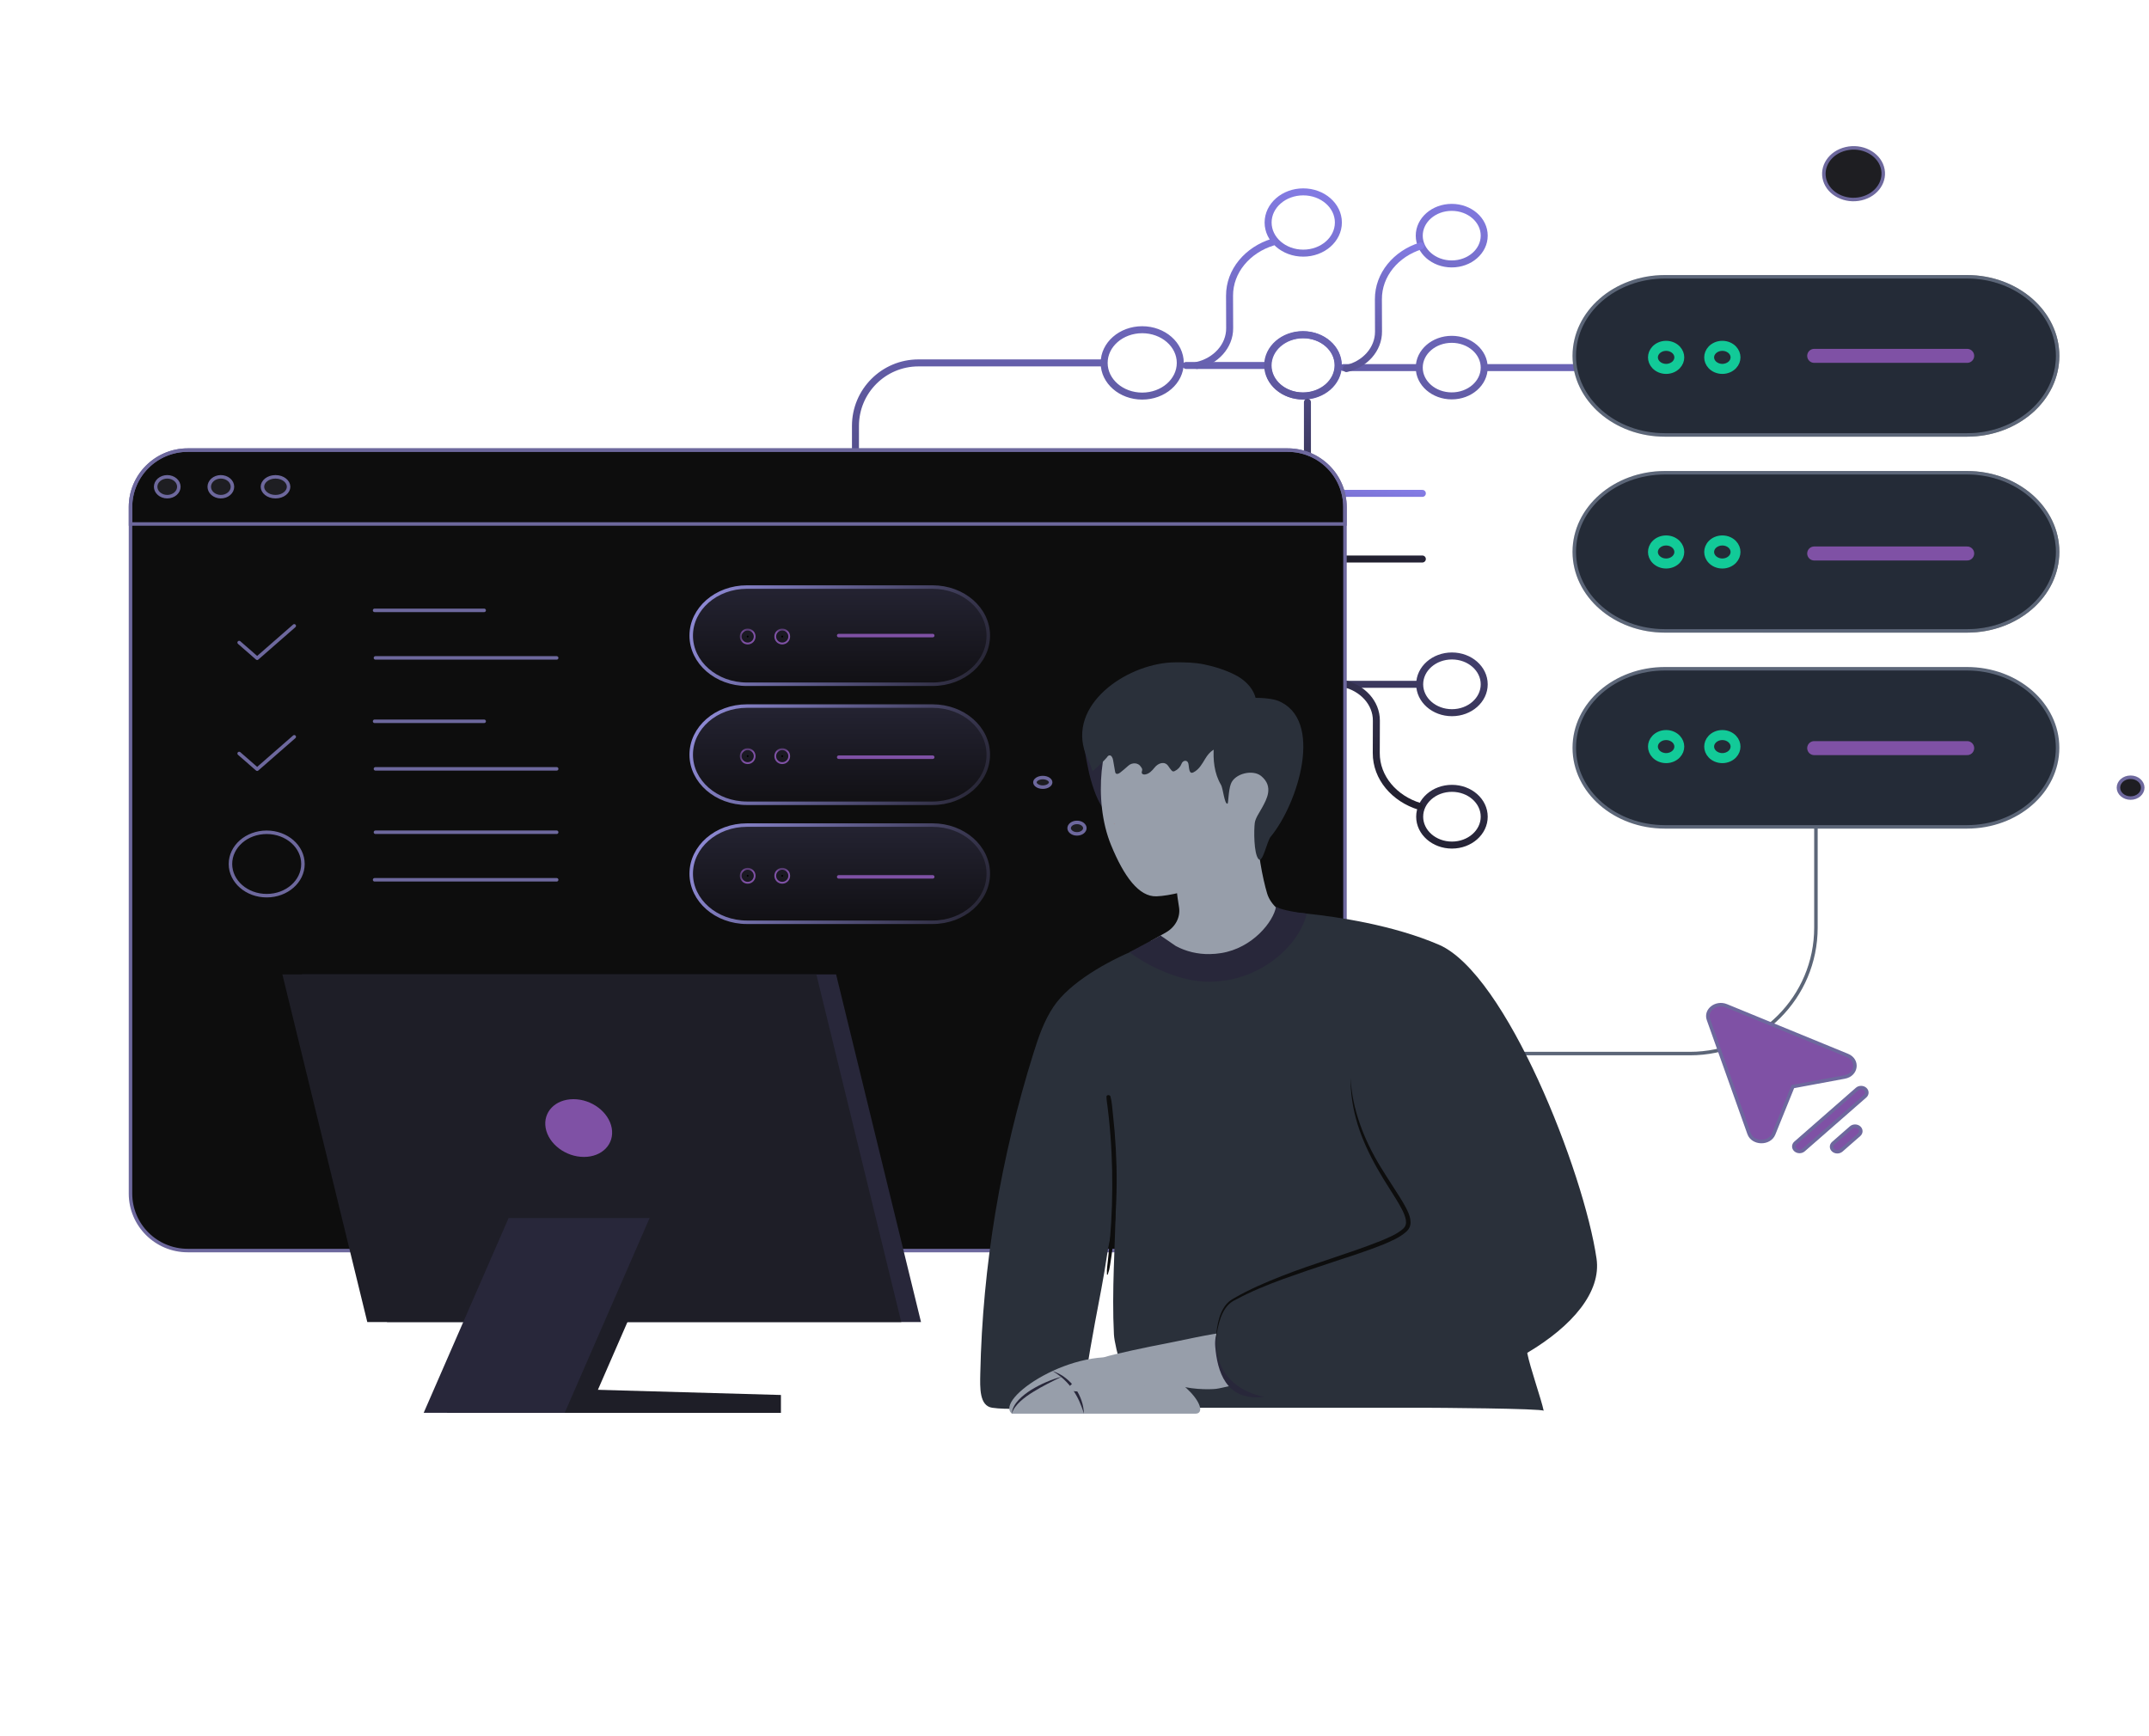 <svg width="307" height="248" viewBox="0 0 307 248" fill="none" xmlns="http://www.w3.org/2000/svg">
<path d="M169.447 98.089L181.159 98.089M157.736 98.455C157.736 101.082 160.17 103.211 163.173 103.211C166.177 103.211 168.611 101.082 168.611 98.455C168.611 95.828 166.177 93.699 163.173 93.699C160.17 93.699 157.736 95.828 157.736 98.455ZM181.159 98.089C181.159 100.514 183.406 102.48 186.178 102.48C188.95 102.48 191.197 100.514 191.197 98.089C191.197 95.664 188.95 93.699 186.178 93.699C183.406 93.699 181.159 95.664 181.159 98.089ZM181.159 118.578C181.159 121.003 183.406 122.968 186.178 122.968C188.95 122.968 191.197 121.003 191.197 118.578C191.197 116.153 188.95 114.187 186.178 114.187C183.406 114.187 181.159 116.153 181.159 118.578Z" stroke="url(#paint0_linear_603_9519)" stroke-linecap="round" stroke-linejoin="round"/>
<path d="M169.447 101.723C172.375 102.379 174.55 104.714 174.534 107.471L174.517 112.476C174.5 116.298 177.311 119.552 181.226 120.748M169.447 52.22L181.159 52.22M181.159 52.22C181.159 49.803 183.406 47.843 186.178 47.843C188.95 47.843 191.197 49.803 191.197 52.22C191.197 54.637 188.95 56.597 186.178 56.597C183.406 56.597 181.159 54.637 181.159 52.22ZM157.736 51.855C157.736 49.236 160.17 47.113 163.173 47.113C166.177 47.113 168.611 49.236 168.611 51.855C168.611 54.474 166.177 56.597 163.173 56.597C160.17 56.597 157.736 54.474 157.736 51.855ZM157.736 51.855L131.209 51.855C126.238 51.855 122.209 55.885 122.209 60.855L122.209 83.835M181.159 31.794C181.159 29.376 183.406 27.416 186.178 27.416C188.95 27.416 191.197 29.376 191.197 31.794C191.197 34.211 188.95 36.171 186.178 36.171C183.406 36.171 181.159 34.211 181.159 31.794Z" stroke="url(#paint1_linear_603_9519)" stroke-linecap="round" stroke-linejoin="round"/>
<path d="M170.994 52.218C173.683 51.61 175.681 49.448 175.666 46.895L175.65 42.261C175.635 38.721 178.217 35.708 181.813 34.6M192.053 97.783L202.811 97.783M202.811 97.783C202.811 100.022 204.875 101.836 207.421 101.836C209.967 101.836 212.031 100.022 212.031 97.783C212.031 95.544 209.967 93.73 207.421 93.73C204.875 93.73 202.811 95.544 202.811 97.783ZM181.296 98.121C181.296 100.546 183.532 102.512 186.29 102.512C189.049 102.512 191.285 100.546 191.285 98.121C191.285 95.696 189.049 93.73 186.29 93.73C183.532 93.73 181.296 95.696 181.296 98.121ZM202.811 116.699C202.811 118.937 204.875 120.752 207.421 120.752C209.967 120.752 212.031 118.937 212.031 116.699C212.031 114.46 209.967 112.645 207.421 112.645C204.875 112.645 202.811 114.46 202.811 116.699Z" stroke="url(#paint2_linear_603_9519)" stroke-linecap="round" stroke-linejoin="round"/>
<path d="M191.923 97.669C194.63 98.275 196.641 100.43 196.625 102.975L196.61 107.595C196.594 111.123 199.193 114.127 202.812 115.231M191.923 52.526L202.75 52.526M202.75 52.526C202.75 50.295 204.828 48.486 207.391 48.486C209.954 48.486 212.031 50.295 212.031 52.526M202.75 52.526C202.75 54.758 204.828 56.567 207.391 56.567C209.954 56.567 212.031 54.758 212.031 52.526M212.031 52.526L225.31 52.526M181.095 52.19C181.095 49.772 183.346 47.812 186.122 47.812C188.899 47.812 191.15 49.772 191.15 52.19C191.15 54.607 188.899 56.567 186.122 56.567C183.346 56.567 181.095 54.607 181.095 52.19ZM202.75 33.671C202.75 31.44 204.828 29.631 207.391 29.631C209.954 29.631 212.031 31.44 212.031 33.671C212.031 35.903 209.954 37.712 207.391 37.712C204.828 37.712 202.75 35.903 202.75 33.671Z" stroke="url(#paint3_linear_603_9519)" stroke-linecap="round" stroke-linejoin="round"/>
<path d="M192.342 52.666C194.983 52.061 196.946 49.911 196.93 47.371L196.915 42.761C196.9 39.24 199.436 36.244 202.968 35.142M186.777 57.466L186.777 75.977C186.777 78.121 188.747 79.875 191.155 79.875L203.192 79.875" stroke="url(#paint4_linear_603_9519)" stroke-linecap="round" stroke-linejoin="round"/>
<path d="M186.777 93.141L186.777 74.436C186.777 72.27 188.747 70.498 191.155 70.498L203.192 70.498" stroke="url(#paint5_linear_603_9519)" stroke-linecap="round" stroke-linejoin="round"/>
<g filter="url(#filter0_f_603_9519)">
<path d="M129 158C150.539 158 168 142.778 168 124C168 105.222 150.539 90 129 90C107.461 90 90 105.222 90 124C90 142.778 107.461 158 129 158Z" fill="#D4625B"/>
</g>
<path d="M183.961 178.691H26.819C22.304 178.691 18.642 175.043 18.642 170.544V72.461C18.642 67.962 22.304 64.314 26.819 64.314H183.961C188.477 64.314 192.139 67.962 192.139 72.461V170.544C192.139 175.043 188.477 178.691 183.961 178.691Z" fill="#0D0D0D" stroke="#6D689D" stroke-width="0.5"/>
<path d="M192.139 74.87H18.642V72.461C18.642 67.962 22.304 64.314 26.819 64.314H183.961C188.477 64.314 192.139 67.962 192.139 72.461V74.87Z" stroke="#6D689D" stroke-width="0.5"/>
<path d="M302.635 112.548C302.635 113.339 303.38 114.036 304.372 114.036C305.363 114.036 306.108 113.339 306.108 112.548C306.108 111.756 305.363 111.06 304.372 111.06C303.38 111.06 302.635 111.756 302.635 112.548Z" fill="#1E1E22" stroke="#6D689D" stroke-width="0.5"/>
<path d="M265.885 28.383C268.178 27.845 269.491 25.801 268.896 23.859C268.301 21.917 265.996 20.721 263.703 21.258C261.41 21.796 260.097 23.84 260.692 25.782C261.286 27.724 263.592 28.92 265.885 28.383Z" fill="#1E1E22" stroke="#6D689D" stroke-width="0.5"/>
<path fill-rule="evenodd" clip-rule="evenodd" d="M280.995 67.553H237.843C230.693 67.553 224.897 72.61 224.897 78.85C224.897 85.089 230.693 90.146 237.843 90.146H280.995C288.145 90.146 293.941 85.089 293.941 78.85C293.941 72.61 288.145 67.553 280.995 67.553Z" fill="#242B37"/>
<path fill-rule="evenodd" clip-rule="evenodd" d="M280.995 67.553H237.843C230.693 67.553 224.897 72.61 224.897 78.85C224.897 85.089 230.693 90.146 237.843 90.146H280.995C288.145 90.146 293.941 85.089 293.941 78.85C293.941 72.61 288.145 67.553 280.995 67.553Z" stroke="url(#paint6_linear_603_9519)" stroke-opacity="0.5" stroke-width="0.5" stroke-linecap="round" stroke-linejoin="round"/>
<path fill-rule="evenodd" clip-rule="evenodd" d="M280.995 67.553H237.843C230.693 67.553 224.897 72.61 224.897 78.85C224.897 85.089 230.693 90.146 237.843 90.146H280.995C288.145 90.146 293.941 85.089 293.941 78.85C293.941 72.61 288.145 67.553 280.995 67.553Z" stroke="#5C6678" stroke-width="0.5" stroke-linecap="round" stroke-linejoin="round"/>
<path d="M259.171 79.087H281.026" stroke="#7F51A5" stroke-width="2" stroke-linecap="round" stroke-linejoin="round"/>
<path fill-rule="evenodd" clip-rule="evenodd" d="M280.995 39.553H237.843C230.693 39.553 224.897 44.61 224.897 50.85C224.897 57.089 230.693 62.146 237.843 62.146H280.995C288.145 62.146 293.941 57.089 293.941 50.85C293.941 44.61 288.145 39.553 280.995 39.553Z" fill="#242B37"/>
<path fill-rule="evenodd" clip-rule="evenodd" d="M280.995 39.553H237.843C230.693 39.553 224.897 44.61 224.897 50.85C224.897 57.089 230.693 62.146 237.843 62.146H280.995C288.145 62.146 293.941 57.089 293.941 50.85C293.941 44.61 288.145 39.553 280.995 39.553Z" stroke="url(#paint7_linear_603_9519)" stroke-opacity="0.5" stroke-width="0.5" stroke-linecap="round" stroke-linejoin="round"/>
<path fill-rule="evenodd" clip-rule="evenodd" d="M280.995 39.553H237.843C230.693 39.553 224.897 44.61 224.897 50.85C224.897 57.089 230.693 62.146 237.843 62.146H280.995C288.145 62.146 293.941 57.089 293.941 50.85C293.941 44.61 288.145 39.553 280.995 39.553Z" stroke="#5C6678" stroke-width="0.5" stroke-linecap="round" stroke-linejoin="round"/>
<path d="M259.171 50.848H281.026" stroke="#7F51A5" stroke-width="2" stroke-linecap="round" stroke-linejoin="round"/>
<path fill-rule="evenodd" clip-rule="evenodd" d="M280.995 95.558H237.843C230.692 95.558 224.897 100.615 224.897 106.854C224.897 113.094 230.692 118.151 237.843 118.151H259.419H280.995C288.145 118.151 293.94 113.094 293.94 106.854C293.94 100.615 288.145 95.558 280.995 95.558Z" fill="#242B37"/>
<path d="M259.419 118.151H237.843C230.692 118.151 224.897 113.094 224.897 106.854C224.897 100.615 230.692 95.558 237.843 95.558H280.995C288.145 95.558 293.94 100.615 293.94 106.854C293.94 113.094 288.145 118.151 280.995 118.151H259.419ZM259.419 118.151V132.544C259.419 142.486 251.36 150.544 241.419 150.544H194.709" stroke="#5C6678" stroke-width="0.5" stroke-linecap="round" stroke-linejoin="round"/>
<path d="M259.171 106.899H281.026" stroke="#7F51A5" stroke-width="2" stroke-linecap="round" stroke-linejoin="round"/>
<path fill-rule="evenodd" clip-rule="evenodd" d="M238.019 80.301C238.019 80.301 238.019 80.301 238.019 80.301C238.294 80.301 238.553 80.243 238.78 80.144C238.976 80.058 239.138 79.946 239.266 79.824C239.285 79.806 239.303 79.788 239.321 79.769C239.456 79.627 239.549 79.473 239.608 79.323C239.667 79.173 239.694 79.02 239.694 78.87C239.694 78.87 239.694 78.87 239.694 78.87C239.694 78.721 239.666 78.567 239.607 78.418C239.548 78.267 239.454 78.114 239.319 77.971C239.301 77.953 239.283 77.934 239.264 77.916C239.12 77.781 238.936 77.659 238.72 77.573C238.513 77.491 238.276 77.441 238.015 77.441C238.015 77.441 238.015 77.441 238.015 77.441C237.755 77.442 237.518 77.492 237.311 77.575C237.095 77.661 236.911 77.783 236.769 77.918C236.749 77.936 236.731 77.955 236.713 77.974C236.593 78.1 236.506 78.236 236.446 78.374C236.372 78.542 236.34 78.713 236.34 78.873C236.34 78.872 236.34 78.873 236.34 78.873C236.34 79.032 236.373 79.203 236.447 79.371C236.507 79.509 236.595 79.645 236.715 79.771C236.733 79.79 236.752 79.808 236.771 79.826C236.899 79.948 237.061 80.06 237.257 80.145C237.485 80.244 237.745 80.302 238.019 80.301ZM238.015 77.007C238.343 77.007 238.657 77.075 238.935 77.196C239.21 77.316 239.436 77.481 239.61 77.664C239.956 78.027 240.106 78.464 240.107 78.87C240.107 79.276 239.957 79.713 239.613 80.076C239.26 80.448 238.698 80.735 238.02 80.736C237.341 80.737 236.778 80.451 236.424 80.079C236.25 79.896 236.126 79.695 236.046 79.492C235.967 79.289 235.928 79.079 235.928 78.873C235.928 78.666 235.966 78.457 236.045 78.254C236.125 78.051 236.248 77.849 236.421 77.667C236.595 77.483 236.821 77.318 237.096 77.197C237.373 77.076 237.686 77.007 238.015 77.007ZM246.051 80.301C246.051 80.301 246.051 80.301 246.051 80.301C246.325 80.301 246.585 80.243 246.812 80.144C247.008 80.058 247.169 79.946 247.297 79.824C247.316 79.806 247.335 79.788 247.352 79.769C247.487 79.627 247.58 79.473 247.639 79.323C247.698 79.173 247.726 79.019 247.726 78.87C247.726 78.87 247.726 78.87 247.726 78.87C247.725 78.721 247.698 78.568 247.638 78.418C247.579 78.267 247.486 78.114 247.35 77.971C247.333 77.953 247.314 77.934 247.295 77.916C247.152 77.781 246.968 77.659 246.751 77.573C246.544 77.491 246.307 77.441 246.047 77.441C246.047 77.441 246.047 77.441 246.047 77.441C245.787 77.442 245.55 77.492 245.343 77.575C245.127 77.661 244.943 77.783 244.8 77.918C244.781 77.936 244.763 77.955 244.745 77.974C244.625 78.1 244.537 78.236 244.477 78.374C244.404 78.542 244.372 78.713 244.372 78.873C244.372 78.872 244.372 78.873 244.372 78.873C244.372 79.032 244.404 79.203 244.478 79.371C244.538 79.509 244.626 79.645 244.747 79.771C244.765 79.79 244.783 79.808 244.802 79.826C244.931 79.948 245.093 80.06 245.289 80.145C245.516 80.244 245.777 80.302 246.051 80.301ZM246.046 77.007C246.375 77.007 246.689 77.075 246.966 77.196C247.242 77.316 247.468 77.481 247.642 77.664C247.987 78.027 248.138 78.464 248.138 78.87C248.139 79.276 247.989 79.713 247.644 80.076C247.292 80.448 246.73 80.735 246.051 80.736C245.372 80.737 244.809 80.451 244.456 80.079C244.282 79.896 244.158 79.695 244.078 79.492C243.998 79.289 243.959 79.079 243.959 78.873C243.959 78.667 243.997 78.457 244.077 78.254C244.157 78.051 244.28 77.849 244.453 77.667C244.627 77.483 244.852 77.318 245.127 77.197C245.404 77.076 245.718 77.007 246.046 77.007Z" fill="#12CA98"/>
<path fill-rule="evenodd" clip-rule="evenodd" d="M238.018 52.494C238.018 52.494 238.018 52.494 238.018 52.494C238.278 52.494 238.515 52.443 238.722 52.361C238.938 52.275 239.122 52.153 239.265 52.018C239.284 52 239.302 51.981 239.32 51.963C239.44 51.836 239.528 51.7 239.588 51.562C239.662 51.394 239.694 51.223 239.694 51.063C239.694 51.063 239.694 51.063 239.694 51.063C239.694 50.903 239.662 50.732 239.588 50.564C239.528 50.426 239.439 50.29 239.319 50.163C239.301 50.145 239.283 50.127 239.264 50.109C239.135 49.987 238.973 49.875 238.777 49.79C238.55 49.691 238.29 49.634 238.017 49.634C238.017 49.634 238.017 49.634 238.017 49.634C237.743 49.634 237.483 49.691 237.256 49.79C237.06 49.876 236.898 49.988 236.77 50.11C236.751 50.128 236.733 50.146 236.715 50.164C236.58 50.307 236.487 50.461 236.428 50.611C236.368 50.761 236.341 50.915 236.341 51.064C236.341 51.064 236.341 51.064 236.341 51.064C236.341 51.214 236.369 51.367 236.428 51.518C236.487 51.668 236.581 51.822 236.716 51.964C236.734 51.983 236.752 52.001 236.771 52.019C236.914 52.154 237.098 52.276 237.315 52.362C237.522 52.444 237.758 52.494 238.018 52.494ZM238.016 49.199C238.694 49.199 239.257 49.484 239.611 49.856C239.784 50.039 239.908 50.24 239.988 50.443C240.069 50.647 240.107 50.856 240.107 51.063C240.107 51.27 240.069 51.479 239.989 51.683C239.909 51.886 239.786 52.087 239.612 52.27C239.438 52.453 239.212 52.618 238.937 52.739C238.66 52.859 238.347 52.928 238.019 52.928C237.691 52.928 237.377 52.86 237.1 52.739C236.824 52.62 236.599 52.455 236.424 52.271C236.079 51.908 235.928 51.471 235.928 51.065C235.928 50.658 236.078 50.221 236.423 49.857C236.776 49.485 237.338 49.2 238.016 49.199ZM246.049 52.494C246.049 52.494 246.049 52.494 246.049 52.494C246.309 52.494 246.546 52.443 246.753 52.361C246.969 52.275 247.153 52.153 247.296 52.018C247.315 52 247.333 51.981 247.351 51.963C247.471 51.836 247.559 51.7 247.619 51.562C247.693 51.394 247.725 51.223 247.725 51.063C247.725 51.063 247.725 51.063 247.725 51.063C247.725 50.903 247.693 50.732 247.619 50.564C247.559 50.426 247.47 50.29 247.35 50.163C247.332 50.145 247.314 50.127 247.295 50.109C247.166 49.987 247.004 49.875 246.808 49.79C246.581 49.691 246.321 49.634 246.048 49.634C246.048 49.634 246.048 49.634 246.048 49.634C245.774 49.634 245.514 49.691 245.287 49.79C245.091 49.876 244.929 49.988 244.801 50.11C244.782 50.128 244.764 50.146 244.746 50.164C244.611 50.307 244.518 50.461 244.459 50.611C244.4 50.761 244.372 50.914 244.372 51.064C244.372 51.064 244.372 51.064 244.372 51.064C244.372 51.214 244.4 51.367 244.459 51.518C244.518 51.668 244.612 51.822 244.747 51.964C244.765 51.983 244.783 52.001 244.802 52.019C244.945 52.154 245.129 52.276 245.346 52.362C245.553 52.444 245.789 52.494 246.049 52.494ZM246.047 49.199C246.725 49.199 247.288 49.484 247.642 49.856C247.816 50.039 247.939 50.24 248.019 50.443C248.1 50.646 248.138 50.856 248.138 51.063C248.138 51.27 248.1 51.48 248.02 51.683C247.94 51.886 247.817 52.087 247.643 52.27C247.469 52.453 247.243 52.618 246.968 52.739C246.691 52.859 246.378 52.928 246.05 52.928C245.722 52.928 245.408 52.86 245.131 52.739C244.855 52.62 244.63 52.455 244.455 52.271C244.11 51.908 243.959 51.471 243.959 51.065C243.959 50.658 244.109 50.221 244.454 49.857C244.807 49.485 245.369 49.2 246.047 49.199Z" fill="#12CA98"/>
<path fill-rule="evenodd" clip-rule="evenodd" d="M238.019 108.109C238.019 108.109 238.019 108.109 238.019 108.109C238.279 108.109 238.516 108.058 238.723 107.976C238.939 107.889 239.123 107.768 239.266 107.632C239.285 107.614 239.303 107.595 239.321 107.577C239.441 107.45 239.529 107.314 239.589 107.176C239.662 107.008 239.694 106.838 239.694 106.678C239.694 106.678 239.694 106.678 239.694 106.678C239.694 106.518 239.661 106.347 239.588 106.179C239.527 106.042 239.439 105.906 239.319 105.779C239.301 105.761 239.283 105.742 239.264 105.724C239.135 105.602 238.973 105.49 238.777 105.405C238.55 105.306 238.29 105.249 238.015 105.249C238.015 105.249 238.015 105.249 238.015 105.249C237.742 105.249 237.481 105.307 237.254 105.406C237.058 105.492 236.896 105.604 236.769 105.726C236.749 105.744 236.731 105.763 236.713 105.781C236.579 105.923 236.486 106.077 236.427 106.227C236.368 106.378 236.34 106.531 236.34 106.68C236.34 106.68 236.34 106.68 236.34 106.68C236.34 106.829 236.368 106.983 236.427 107.133C236.487 107.283 236.58 107.437 236.715 107.579C236.733 107.598 236.752 107.616 236.771 107.634C236.914 107.77 237.098 107.891 237.315 107.977C237.522 108.059 237.759 108.109 238.019 108.109ZM238.015 104.815C238.694 104.814 239.257 105.1 239.61 105.472C239.784 105.654 239.908 105.856 239.988 106.058C240.068 106.262 240.106 106.471 240.107 106.678C240.107 106.884 240.069 107.093 239.989 107.297C239.909 107.5 239.786 107.701 239.613 107.884C239.439 108.067 239.214 108.232 238.939 108.353C238.661 108.474 238.348 108.543 238.02 108.544C237.691 108.544 237.377 108.475 237.1 108.355C236.824 108.235 236.598 108.07 236.424 107.886C236.079 107.523 235.928 107.086 235.928 106.681C235.927 106.275 236.077 105.838 236.421 105.474C236.774 105.102 237.336 104.815 238.015 104.815ZM246.051 108.109C246.051 108.109 246.051 108.109 246.051 108.109C246.311 108.109 246.548 108.058 246.754 107.976C246.971 107.889 247.154 107.768 247.297 107.632C247.316 107.614 247.335 107.595 247.352 107.577C247.473 107.45 247.56 107.314 247.62 107.176C247.694 107.008 247.726 106.838 247.726 106.678C247.726 106.678 247.726 106.678 247.726 106.678C247.725 106.518 247.693 106.347 247.619 106.179C247.559 106.042 247.471 105.906 247.35 105.779C247.333 105.761 247.314 105.742 247.295 105.724C247.167 105.602 247.005 105.49 246.809 105.405C246.581 105.306 246.321 105.249 246.047 105.249C246.047 105.249 246.047 105.249 246.047 105.249C245.773 105.249 245.513 105.307 245.286 105.406C245.09 105.492 244.928 105.604 244.8 105.726C244.781 105.744 244.763 105.763 244.745 105.781C244.61 105.924 244.517 106.077 244.458 106.227C244.399 106.377 244.372 106.531 244.372 106.68C244.372 106.68 244.372 106.68 244.372 106.68C244.372 106.83 244.4 106.983 244.459 107.133C244.518 107.283 244.611 107.436 244.747 107.579C244.765 107.598 244.783 107.616 244.802 107.634C244.946 107.77 245.129 107.891 245.346 107.977C245.553 108.059 245.79 108.109 246.051 108.109ZM246.046 104.815C246.725 104.814 247.288 105.1 247.642 105.472C247.816 105.654 247.939 105.856 248.019 106.058C248.099 106.261 248.138 106.471 248.138 106.678C248.138 106.884 248.1 107.094 248.021 107.297C247.941 107.499 247.818 107.701 247.644 107.884C247.471 108.067 247.245 108.233 246.97 108.353C246.693 108.474 246.379 108.543 246.051 108.544C245.723 108.544 245.409 108.475 245.131 108.355C244.856 108.235 244.63 108.07 244.456 107.886C244.11 107.523 243.96 107.086 243.959 106.681C243.959 106.275 244.109 105.837 244.453 105.474C244.806 105.102 245.367 104.815 246.046 104.815Z" fill="#12CA98"/>
<path d="M238.019 80.301C238.019 80.301 238.019 80.301 238.019 80.301ZM238.019 80.301C238.294 80.301 238.553 80.243 238.78 80.144C238.976 80.058 239.138 79.946 239.266 79.824C239.285 79.806 239.303 79.788 239.321 79.769C239.456 79.627 239.549 79.473 239.608 79.323C239.667 79.173 239.694 79.02 239.694 78.87M238.019 80.301C237.745 80.302 237.485 80.244 237.257 80.145C237.061 80.06 236.899 79.948 236.771 79.826C236.752 79.808 236.733 79.79 236.715 79.771C236.595 79.645 236.507 79.509 236.447 79.371C236.373 79.203 236.34 79.032 236.34 78.873M239.694 78.87C239.694 78.87 239.694 78.87 239.694 78.87ZM239.694 78.87C239.694 78.721 239.666 78.567 239.607 78.418C239.548 78.267 239.454 78.114 239.319 77.971C239.301 77.953 239.283 77.934 239.264 77.916C239.12 77.781 238.936 77.659 238.72 77.573C238.513 77.491 238.276 77.441 238.015 77.441M238.015 77.441C238.015 77.441 238.015 77.441 238.015 77.441ZM238.015 77.441C237.755 77.442 237.518 77.492 237.311 77.575C237.095 77.661 236.911 77.783 236.769 77.918C236.749 77.936 236.731 77.955 236.713 77.974C236.593 78.1 236.506 78.236 236.446 78.374C236.372 78.542 236.34 78.713 236.34 78.873M236.34 78.873C236.34 78.872 236.34 78.873 236.34 78.873ZM246.051 80.301C246.051 80.301 246.051 80.301 246.051 80.301ZM246.051 80.301C246.325 80.301 246.585 80.243 246.812 80.144C247.008 80.058 247.169 79.946 247.297 79.824C247.316 79.806 247.335 79.788 247.352 79.769C247.487 79.627 247.58 79.473 247.639 79.323C247.698 79.173 247.726 79.019 247.726 78.87M246.051 80.301C245.777 80.302 245.516 80.244 245.289 80.145C245.093 80.06 244.931 79.948 244.802 79.826C244.783 79.808 244.765 79.79 244.747 79.771C244.626 79.645 244.538 79.509 244.478 79.371C244.404 79.203 244.372 79.032 244.372 78.873M247.726 78.87C247.726 78.87 247.726 78.87 247.726 78.87ZM247.726 78.87C247.725 78.721 247.698 78.568 247.638 78.418C247.579 78.267 247.486 78.114 247.35 77.971C247.333 77.953 247.314 77.934 247.295 77.916C247.152 77.781 246.968 77.659 246.751 77.573C246.544 77.491 246.307 77.441 246.047 77.441M246.047 77.441C246.047 77.441 246.047 77.441 246.047 77.441ZM246.047 77.441C245.787 77.442 245.55 77.492 245.343 77.575C245.127 77.661 244.943 77.783 244.8 77.918C244.781 77.936 244.763 77.955 244.745 77.974C244.625 78.1 244.537 78.236 244.477 78.374C244.404 78.542 244.372 78.713 244.372 78.873M244.372 78.873C244.372 78.872 244.372 78.873 244.372 78.873ZM238.018 52.494C238.018 52.494 238.018 52.494 238.018 52.494ZM238.018 52.494C238.278 52.494 238.515 52.443 238.722 52.361C238.938 52.275 239.122 52.153 239.265 52.018C239.284 52 239.302 51.981 239.32 51.963C239.44 51.836 239.528 51.7 239.588 51.562C239.662 51.394 239.694 51.223 239.694 51.063M238.018 52.494C237.758 52.494 237.522 52.444 237.315 52.362C237.098 52.276 236.914 52.154 236.771 52.019C236.752 52.001 236.734 51.983 236.716 51.964C236.581 51.822 236.487 51.668 236.428 51.518C236.369 51.367 236.341 51.214 236.341 51.064M239.694 51.063C239.694 51.063 239.694 51.063 239.694 51.063ZM239.694 51.063C239.694 50.903 239.662 50.732 239.588 50.564C239.528 50.426 239.439 50.29 239.319 50.163C239.301 50.145 239.283 50.127 239.264 50.109C239.135 49.987 238.973 49.875 238.777 49.79C238.55 49.691 238.29 49.634 238.017 49.634M238.017 49.634C238.017 49.634 238.017 49.634 238.017 49.634ZM238.017 49.634C237.743 49.634 237.483 49.691 237.256 49.79C237.06 49.876 236.898 49.988 236.77 50.11C236.751 50.128 236.733 50.146 236.715 50.164C236.58 50.307 236.487 50.461 236.428 50.611C236.368 50.761 236.341 50.915 236.341 51.064M236.341 51.064C236.341 51.064 236.341 51.064 236.341 51.064ZM246.049 52.494C246.049 52.494 246.049 52.494 246.049 52.494ZM246.049 52.494C246.309 52.494 246.546 52.443 246.753 52.361C246.969 52.275 247.153 52.153 247.296 52.018C247.315 52 247.333 51.981 247.351 51.963C247.471 51.836 247.559 51.7 247.619 51.562C247.693 51.394 247.725 51.223 247.725 51.063M246.049 52.494C245.789 52.494 245.553 52.444 245.346 52.362C245.129 52.276 244.945 52.154 244.802 52.019C244.783 52.001 244.765 51.983 244.747 51.964C244.612 51.822 244.518 51.668 244.459 51.518C244.4 51.367 244.372 51.214 244.372 51.064M247.725 51.063C247.725 51.063 247.725 51.063 247.725 51.063ZM247.725 51.063C247.725 50.903 247.693 50.732 247.619 50.564C247.559 50.426 247.47 50.29 247.35 50.163C247.332 50.145 247.314 50.127 247.295 50.109C247.166 49.987 247.004 49.875 246.808 49.79C246.581 49.691 246.321 49.634 246.048 49.634M246.048 49.634C246.048 49.634 246.048 49.634 246.048 49.634ZM246.048 49.634C245.774 49.634 245.514 49.691 245.287 49.79C245.091 49.876 244.929 49.988 244.801 50.11C244.782 50.128 244.764 50.146 244.746 50.164C244.611 50.307 244.518 50.461 244.459 50.611C244.4 50.761 244.372 50.914 244.372 51.064M244.372 51.064C244.372 51.064 244.372 51.064 244.372 51.064ZM238.019 108.109C238.019 108.109 238.019 108.109 238.019 108.109ZM238.019 108.109C238.279 108.109 238.516 108.058 238.723 107.976C238.939 107.889 239.123 107.768 239.266 107.632C239.285 107.614 239.303 107.595 239.321 107.577C239.441 107.45 239.529 107.314 239.589 107.176C239.662 107.008 239.694 106.838 239.694 106.678M238.019 108.109C237.759 108.109 237.522 108.059 237.315 107.977C237.098 107.891 236.914 107.77 236.771 107.634C236.752 107.616 236.733 107.598 236.715 107.579C236.58 107.437 236.487 107.283 236.427 107.133C236.368 106.983 236.34 106.829 236.34 106.68M239.694 106.678C239.694 106.678 239.694 106.678 239.694 106.678ZM239.694 106.678C239.694 106.518 239.661 106.347 239.588 106.179C239.527 106.042 239.439 105.906 239.319 105.779C239.301 105.761 239.283 105.742 239.264 105.724C239.135 105.602 238.973 105.49 238.777 105.405C238.55 105.306 238.29 105.249 238.015 105.249M238.015 105.249C238.015 105.249 238.015 105.249 238.015 105.249ZM238.015 105.249C237.742 105.249 237.481 105.307 237.254 105.406C237.058 105.492 236.896 105.604 236.769 105.726C236.749 105.744 236.731 105.763 236.713 105.781C236.579 105.923 236.486 106.077 236.427 106.227C236.368 106.378 236.34 106.531 236.34 106.68M236.34 106.68C236.34 106.68 236.34 106.68 236.34 106.68ZM246.051 108.109C246.051 108.109 246.051 108.109 246.051 108.109ZM246.051 108.109C246.311 108.109 246.548 108.058 246.754 107.976C246.971 107.889 247.154 107.768 247.297 107.632C247.316 107.614 247.335 107.595 247.352 107.577C247.473 107.45 247.56 107.314 247.62 107.176C247.694 107.008 247.726 106.838 247.726 106.678M246.051 108.109C245.79 108.109 245.553 108.059 245.346 107.977C245.129 107.891 244.946 107.77 244.802 107.634C244.783 107.616 244.765 107.598 244.747 107.579C244.611 107.436 244.518 107.283 244.459 107.133C244.4 106.983 244.372 106.83 244.372 106.68M247.726 106.678C247.726 106.678 247.726 106.678 247.726 106.678ZM247.726 106.678C247.725 106.518 247.693 106.347 247.619 106.179C247.559 106.042 247.471 105.906 247.35 105.779C247.333 105.761 247.314 105.742 247.295 105.724C247.167 105.602 247.005 105.49 246.809 105.405C246.581 105.306 246.321 105.249 246.047 105.249M246.047 105.249C246.047 105.249 246.047 105.249 246.047 105.249ZM246.047 105.249C245.773 105.249 245.513 105.307 245.286 105.406C245.09 105.492 244.928 105.604 244.8 105.726C244.781 105.744 244.763 105.763 244.745 105.781C244.61 105.924 244.517 106.077 244.458 106.227C244.399 106.377 244.372 106.531 244.372 106.68M244.372 106.68C244.372 106.68 244.372 106.68 244.372 106.68ZM238.935 77.196C238.657 77.075 238.343 77.007 238.015 77.007C237.686 77.007 237.373 77.076 237.096 77.197C236.821 77.318 236.595 77.483 236.421 77.667C236.248 77.849 236.125 78.051 236.045 78.254C235.966 78.457 235.928 78.666 235.928 78.873C235.928 79.079 235.967 79.289 236.046 79.492C236.126 79.695 236.25 79.896 236.424 80.079C236.778 80.451 237.341 80.737 238.02 80.736C238.698 80.735 239.26 80.448 239.613 80.076C239.957 79.713 240.107 79.276 240.107 78.87C240.106 78.464 239.956 78.027 239.61 77.664C239.436 77.481 239.21 77.316 238.935 77.196ZM246.966 77.196C246.689 77.075 246.375 77.007 246.046 77.007C245.718 77.007 245.404 77.076 245.127 77.197C244.852 77.318 244.627 77.483 244.453 77.667C244.28 77.849 244.157 78.051 244.077 78.254C243.997 78.457 243.959 78.667 243.959 78.873C243.959 79.079 243.998 79.289 244.078 79.492C244.158 79.695 244.282 79.896 244.456 80.079C244.809 80.451 245.372 80.737 246.051 80.736C246.73 80.735 247.292 80.448 247.644 80.076C247.989 79.713 248.139 79.276 248.138 78.87C248.138 78.464 247.987 78.027 247.642 77.664C247.468 77.481 247.242 77.316 246.966 77.196ZM239.611 49.856C239.257 49.484 238.694 49.199 238.016 49.199C237.338 49.2 236.776 49.485 236.423 49.857C236.078 50.221 235.928 50.658 235.928 51.065C235.928 51.471 236.079 51.908 236.424 52.271C236.599 52.455 236.824 52.62 237.1 52.739C237.377 52.86 237.691 52.928 238.019 52.928C238.347 52.928 238.66 52.859 238.937 52.739C239.212 52.618 239.438 52.453 239.612 52.27C239.786 52.087 239.909 51.886 239.989 51.683C240.069 51.479 240.107 51.27 240.107 51.063C240.107 50.856 240.069 50.647 239.988 50.443C239.908 50.24 239.784 50.039 239.611 49.856ZM247.642 49.856C247.288 49.484 246.725 49.199 246.047 49.199C245.369 49.2 244.807 49.485 244.454 49.857C244.109 50.221 243.959 50.658 243.959 51.065C243.959 51.471 244.11 51.908 244.455 52.271C244.63 52.455 244.855 52.62 245.131 52.739C245.408 52.86 245.722 52.928 246.05 52.928C246.378 52.928 246.691 52.859 246.968 52.739C247.243 52.618 247.469 52.453 247.643 52.27C247.817 52.087 247.94 51.886 248.02 51.683C248.1 51.48 248.138 51.27 248.138 51.063C248.138 50.856 248.1 50.646 248.019 50.443C247.939 50.24 247.816 50.039 247.642 49.856ZM239.61 105.472C239.257 105.1 238.694 104.814 238.015 104.815C237.336 104.815 236.774 105.102 236.421 105.474C236.077 105.838 235.927 106.275 235.928 106.681C235.928 107.086 236.079 107.523 236.424 107.886C236.598 108.07 236.824 108.235 237.1 108.355C237.377 108.475 237.691 108.544 238.02 108.544C238.348 108.543 238.661 108.474 238.939 108.353C239.214 108.232 239.439 108.067 239.613 107.884C239.786 107.701 239.909 107.5 239.989 107.297C240.069 107.093 240.107 106.884 240.107 106.678C240.106 106.471 240.068 106.262 239.988 106.058C239.908 105.856 239.784 105.654 239.61 105.472ZM247.642 105.472C247.288 105.1 246.725 104.814 246.046 104.815C245.367 104.815 244.806 105.102 244.453 105.474C244.109 105.837 243.959 106.275 243.959 106.681C243.96 107.086 244.11 107.523 244.456 107.886C244.63 108.07 244.856 108.235 245.131 108.355C245.409 108.475 245.723 108.544 246.051 108.544C246.379 108.543 246.693 108.474 246.97 108.353C247.245 108.233 247.471 108.067 247.644 107.884C247.818 107.701 247.941 107.499 248.021 107.297C248.1 107.094 248.138 106.884 248.138 106.678C248.138 106.471 248.099 106.261 248.019 106.058C247.94 105.856 247.816 105.654 247.642 105.472Z" stroke="#12CA98" stroke-linecap="round" stroke-linejoin="round"/>
<path d="M152.732 118.333C152.732 118.73 153.173 119.151 153.856 119.151C154.539 119.151 154.98 118.73 154.98 118.333C154.98 117.936 154.539 117.515 153.856 117.515C153.173 117.515 152.732 117.936 152.732 118.333Z" fill="#1E1E22" stroke="#6D689D" stroke-width="0.5"/>
<path d="M147.846 111.79C147.846 111.941 147.936 112.106 148.139 112.244C148.341 112.381 148.634 112.475 148.97 112.475C149.306 112.475 149.599 112.381 149.801 112.244C150.004 112.106 150.094 111.941 150.094 111.79C150.094 111.639 150.004 111.474 149.801 111.335C149.599 111.198 149.306 111.105 148.97 111.105C148.634 111.105 148.341 111.198 148.139 111.335C147.936 111.474 147.846 111.639 147.846 111.79Z" fill="#1E1E22" stroke="#6D689D" stroke-width="0.5"/>
<path fill-rule="evenodd" clip-rule="evenodd" d="M133.227 100.89H106.703C102.308 100.89 98.745 103.999 98.745 107.834C98.745 111.669 102.308 114.778 106.703 114.778H133.227C137.622 114.778 141.185 111.669 141.185 107.834C141.185 103.999 137.622 100.89 133.227 100.89Z" fill="url(#paint8_linear_603_9519)" stroke="url(#paint9_linear_603_9519)" stroke-width="0.5" stroke-linecap="round" stroke-linejoin="round"/>
<path d="M119.813 108.195H133.247" stroke="#7F51A5" stroke-width="0.5" stroke-linecap="round" stroke-linejoin="round"/>
<mask id="path-25-outside-1_603_9519" maskUnits="userSpaceOnUse" x="105.684" y="106.91" width="8" height="3" fill="black">
<rect fill="white" x="105.684" y="106.91" width="8" height="3"/>
<path d="M106.9 107.949C106.924 107.974 106.938 108.008 106.938 108.044C106.938 108.079 106.924 108.113 106.901 108.138C106.877 108.163 106.845 108.177 106.811 108.177C106.777 108.177 106.745 108.163 106.721 108.138C106.71 108.126 106.7 108.111 106.694 108.095C106.687 108.079 106.684 108.061 106.684 108.044C106.684 108.026 106.687 108.009 106.694 107.993C106.7 107.976 106.709 107.962 106.721 107.949C106.733 107.937 106.747 107.927 106.762 107.92C106.778 107.914 106.794 107.91 106.811 107.91C106.827 107.91 106.844 107.914 106.859 107.92C106.875 107.927 106.889 107.937 106.9 107.949ZM111.837 107.949C111.861 107.974 111.874 108.008 111.875 108.044C111.875 108.079 111.861 108.113 111.837 108.138C111.814 108.163 111.781 108.177 111.748 108.177C111.714 108.177 111.682 108.163 111.658 108.138C111.646 108.126 111.637 108.111 111.631 108.095C111.624 108.079 111.621 108.061 111.621 108.044C111.621 108.026 111.624 108.009 111.631 107.993C111.637 107.976 111.646 107.962 111.658 107.949C111.67 107.937 111.684 107.927 111.699 107.92C111.714 107.914 111.731 107.91 111.748 107.91C111.764 107.91 111.781 107.914 111.796 107.92C111.812 107.927 111.826 107.937 111.837 107.949Z"/>
</mask>
<path d="M106.9 107.949C106.924 107.974 106.938 108.008 106.938 108.044C106.938 108.079 106.924 108.113 106.901 108.138C106.877 108.163 106.845 108.177 106.811 108.177C106.777 108.177 106.745 108.163 106.721 108.138C106.71 108.126 106.7 108.111 106.694 108.095C106.687 108.079 106.684 108.061 106.684 108.044C106.684 108.026 106.687 108.009 106.694 107.993C106.7 107.976 106.709 107.962 106.721 107.949C106.733 107.937 106.747 107.927 106.762 107.92C106.778 107.914 106.794 107.91 106.811 107.91C106.827 107.91 106.844 107.914 106.859 107.92C106.875 107.927 106.889 107.937 106.9 107.949ZM111.837 107.949C111.861 107.974 111.874 108.008 111.875 108.044C111.875 108.079 111.861 108.113 111.837 108.138C111.814 108.163 111.781 108.177 111.748 108.177C111.714 108.177 111.682 108.163 111.658 108.138C111.646 108.126 111.637 108.111 111.631 108.095C111.624 108.079 111.621 108.061 111.621 108.044C111.621 108.026 111.624 108.009 111.631 107.993C111.637 107.976 111.646 107.962 111.658 107.949C111.67 107.937 111.684 107.927 111.699 107.92C111.714 107.914 111.731 107.91 111.748 107.91C111.764 107.91 111.781 107.914 111.796 107.92C111.812 107.927 111.826 107.937 111.837 107.949Z" fill="black"/>
<path d="M106.9 107.949L106.176 108.638L106.9 107.949ZM106.721 108.138L105.997 108.827L106.721 108.138ZM111.837 107.949L111.113 108.638L111.837 107.949ZM111.658 108.138L110.934 108.827L111.658 108.138ZM106.176 108.638C106.018 108.473 105.938 108.258 105.938 108.044L107.938 108.043C107.937 107.758 107.83 107.476 107.625 107.26L106.176 108.638ZM105.938 108.044C105.937 107.831 106.017 107.616 106.175 107.45L107.626 108.826C107.831 108.61 107.938 108.327 107.938 108.043L105.938 108.044ZM106.175 107.45C106.334 107.282 106.561 107.177 106.81 107.177L106.812 109.177C107.128 109.177 107.42 109.044 107.626 108.826L106.175 107.45ZM106.81 107.177C107.059 107.177 107.286 107.281 107.446 107.449L105.997 108.827C106.204 109.045 106.496 109.178 106.812 109.177L106.81 107.177ZM107.446 107.449C107.524 107.532 107.584 107.627 107.624 107.728L105.764 108.462C105.816 108.595 105.895 108.72 105.997 108.827L107.446 107.449ZM107.624 107.728C107.664 107.829 107.684 107.936 107.684 108.043L105.684 108.045C105.684 108.187 105.711 108.328 105.764 108.462L107.624 107.728ZM107.684 108.043C107.684 108.15 107.664 108.257 107.625 108.358L105.763 107.628C105.71 107.761 105.684 107.903 105.684 108.045L107.684 108.043ZM107.625 108.358C107.585 108.459 107.525 108.555 107.447 108.637L105.995 107.261C105.894 107.369 105.815 107.494 105.763 107.628L107.625 108.358ZM107.447 108.637C107.368 108.72 107.272 108.789 107.163 108.837L106.362 107.004C106.221 107.066 106.097 107.154 105.995 107.261L107.447 108.637ZM107.163 108.837C107.053 108.884 106.934 108.91 106.812 108.91L106.81 106.91C106.654 106.91 106.502 106.943 106.362 107.004L107.163 108.837ZM106.812 108.91C106.69 108.91 106.57 108.885 106.46 108.837L107.258 107.003C107.118 106.942 106.965 106.91 106.81 106.91L106.812 108.91ZM106.46 108.837C106.351 108.79 106.255 108.721 106.176 108.638L107.625 107.26C107.523 107.152 107.398 107.064 107.258 107.003L106.46 108.837ZM111.113 108.638C110.955 108.473 110.875 108.258 110.875 108.044L112.875 108.043C112.874 107.758 112.767 107.476 112.562 107.26L111.113 108.638ZM110.875 108.044C110.874 107.831 110.954 107.616 111.112 107.45L112.563 108.826C112.768 108.61 112.875 108.327 112.875 108.043L110.875 108.044ZM111.112 107.45C111.271 107.282 111.498 107.177 111.747 107.177L111.749 109.177C112.065 109.177 112.357 109.044 112.563 108.826L111.112 107.45ZM111.747 107.177C111.996 107.177 112.223 107.281 112.383 107.449L110.934 108.827C111.141 109.045 111.433 109.178 111.749 109.177L111.747 107.177ZM112.383 107.449C112.461 107.531 112.521 107.627 112.561 107.728L110.7 108.462C110.753 108.596 110.832 108.72 110.934 108.827L112.383 107.449ZM112.561 107.728C112.601 107.829 112.621 107.936 112.621 108.043L110.621 108.045C110.621 108.186 110.648 108.328 110.7 108.462L112.561 107.728ZM112.621 108.043C112.621 108.15 112.601 108.256 112.561 108.358L110.7 107.628C110.647 107.761 110.621 107.903 110.621 108.045L112.621 108.043ZM112.561 108.358C112.522 108.459 112.462 108.555 112.384 108.637L110.932 107.261C110.83 107.369 110.752 107.494 110.7 107.628L112.561 108.358ZM112.384 108.637C112.305 108.72 112.209 108.789 112.1 108.837L111.298 107.004C111.158 107.066 111.034 107.154 110.932 107.261L112.384 108.637ZM112.1 108.837C111.99 108.884 111.871 108.91 111.749 108.91L111.747 106.91C111.591 106.91 111.439 106.943 111.298 107.004L112.1 108.837ZM111.749 108.91C111.627 108.91 111.507 108.885 111.397 108.837L112.195 107.003C112.055 106.942 111.902 106.91 111.747 106.91L111.749 108.91ZM111.397 108.837C111.288 108.79 111.191 108.721 111.113 108.638L112.562 107.26C112.46 107.152 112.335 107.064 112.195 107.003L111.397 108.837Z" fill="#7F51A5" mask="url(#path-25-outside-1_603_9519)"/>
<path fill-rule="evenodd" clip-rule="evenodd" d="M133.227 83.884H106.703C102.308 83.884 98.745 86.992 98.745 90.828C98.745 94.663 102.308 97.772 106.703 97.772H133.227C137.622 97.772 141.185 94.663 141.185 90.828C141.185 86.992 137.622 83.884 133.227 83.884Z" fill="url(#paint10_linear_603_9519)" stroke="url(#paint11_linear_603_9519)" stroke-width="0.5" stroke-linecap="round" stroke-linejoin="round"/>
<path d="M119.813 90.816H133.247" stroke="#7F51A5" stroke-width="0.5" stroke-linecap="round" stroke-linejoin="round"/>
<mask id="path-29-outside-2_603_9519" maskUnits="userSpaceOnUse" x="105.684" y="89.816" width="8" height="3" fill="black">
<rect fill="white" x="105.684" y="89.816" width="8" height="3"/>
<path d="M106.901 90.856C106.913 90.868 106.922 90.883 106.928 90.899C106.935 90.915 106.938 90.932 106.938 90.95C106.938 90.967 106.935 90.985 106.928 91.001C106.922 91.017 106.913 91.032 106.901 91.044C106.889 91.057 106.875 91.067 106.86 91.073C106.844 91.08 106.828 91.084 106.811 91.084C106.794 91.084 106.778 91.08 106.763 91.073C106.747 91.067 106.733 91.057 106.721 91.044C106.697 91.019 106.684 90.985 106.684 90.95C106.684 90.915 106.697 90.881 106.721 90.856C106.745 90.831 106.777 90.816 106.811 90.816C106.845 90.816 106.877 90.83 106.901 90.856ZM111.837 90.856C111.849 90.868 111.858 90.883 111.865 90.899C111.871 90.915 111.875 90.932 111.875 90.95C111.875 90.967 111.871 90.985 111.865 91.001C111.859 91.017 111.849 91.032 111.837 91.044C111.826 91.057 111.812 91.067 111.796 91.073C111.781 91.08 111.764 91.084 111.748 91.084C111.731 91.084 111.714 91.08 111.699 91.073C111.684 91.067 111.67 91.057 111.658 91.044C111.634 91.019 111.621 90.985 111.621 90.95C111.621 90.915 111.634 90.881 111.658 90.856C111.682 90.831 111.714 90.816 111.747 90.816C111.781 90.816 111.813 90.83 111.837 90.856Z"/>
</mask>
<path d="M106.901 90.856C106.913 90.868 106.922 90.883 106.928 90.899C106.935 90.915 106.938 90.932 106.938 90.95C106.938 90.967 106.935 90.985 106.928 91.001C106.922 91.017 106.913 91.032 106.901 91.044C106.889 91.057 106.875 91.067 106.86 91.073C106.844 91.08 106.828 91.084 106.811 91.084C106.794 91.084 106.778 91.08 106.763 91.073C106.747 91.067 106.733 91.057 106.721 91.044C106.697 91.019 106.684 90.985 106.684 90.95C106.684 90.915 106.697 90.881 106.721 90.856C106.745 90.831 106.777 90.816 106.811 90.816C106.845 90.816 106.877 90.83 106.901 90.856ZM111.837 90.856C111.849 90.868 111.858 90.883 111.865 90.899C111.871 90.915 111.875 90.932 111.875 90.95C111.875 90.967 111.871 90.985 111.865 91.001C111.859 91.017 111.849 91.032 111.837 91.044C111.826 91.057 111.812 91.067 111.796 91.073C111.781 91.08 111.764 91.084 111.748 91.084C111.731 91.084 111.714 91.08 111.699 91.073C111.684 91.067 111.67 91.057 111.658 91.044C111.634 91.019 111.621 90.985 111.621 90.95C111.621 90.915 111.634 90.881 111.658 90.856C111.682 90.831 111.714 90.816 111.747 90.816C111.781 90.816 111.813 90.83 111.837 90.856Z" fill="black"/>
<path d="M106.901 90.856L106.176 91.545H106.176L106.901 90.856ZM106.721 91.044L105.997 91.734L106.721 91.044ZM111.837 90.856L111.113 91.545L111.837 90.856ZM111.658 91.044L110.933 91.734L111.658 91.044ZM106.176 91.545C106.098 91.462 106.038 91.367 105.998 91.266L107.859 90.532C107.806 90.398 107.727 90.273 107.625 90.166L106.176 91.545ZM105.998 91.266C105.958 91.164 105.938 91.057 105.938 90.95L107.938 90.949C107.938 90.808 107.911 90.666 107.859 90.532L105.998 91.266ZM105.938 90.95C105.938 90.844 105.958 90.737 105.998 90.635L107.859 91.367C107.912 91.233 107.938 91.091 107.938 90.949L105.938 90.95ZM105.998 90.635C106.038 90.534 106.097 90.438 106.176 90.356L107.626 91.733C107.728 91.626 107.806 91.501 107.859 91.367L105.998 90.635ZM106.176 90.356C106.254 90.273 106.35 90.204 106.46 90.157L107.26 91.99C107.4 91.929 107.524 91.841 107.626 91.733L106.176 90.356ZM106.46 90.157C106.569 90.109 106.689 90.084 106.811 90.084L106.812 92.084C106.967 92.083 107.119 92.051 107.26 91.99L106.46 90.157ZM106.811 90.084C106.932 90.083 107.052 90.109 107.161 90.156L106.364 91.99C106.504 92.051 106.656 92.084 106.812 92.084L106.811 90.084ZM107.161 90.156C107.271 90.204 107.367 90.272 107.446 90.355L105.997 91.734C106.099 91.841 106.223 91.929 106.364 91.99L107.161 90.156ZM107.446 90.355C107.604 90.521 107.684 90.736 107.684 90.95L105.684 90.951C105.684 91.235 105.791 91.518 105.997 91.734L107.446 90.355ZM107.684 90.95C107.684 91.163 107.604 91.378 107.446 91.544L105.996 90.167C105.791 90.383 105.684 90.666 105.684 90.951L107.684 90.95ZM107.446 91.544C107.287 91.712 107.06 91.816 106.811 91.816L106.81 89.816C106.495 89.817 106.203 89.949 105.996 90.167L107.446 91.544ZM106.811 91.816C106.563 91.817 106.336 91.712 106.176 91.545L107.625 90.166C107.418 89.948 107.126 89.816 106.81 89.816L106.811 91.816ZM111.113 91.545C111.034 91.462 110.975 91.367 110.935 91.266L112.795 90.532C112.742 90.398 112.664 90.273 112.562 90.166L111.113 91.545ZM110.935 91.266C110.895 91.164 110.875 91.057 110.875 90.95L112.875 90.949C112.874 90.807 112.848 90.666 112.795 90.532L110.935 91.266ZM110.875 90.95C110.874 90.843 110.894 90.736 110.934 90.635L112.795 91.367C112.848 91.233 112.875 91.091 112.875 90.949L110.875 90.95ZM110.934 90.635C110.974 90.534 111.034 90.438 111.112 90.356L112.562 91.733C112.664 91.626 112.743 91.501 112.795 91.367L110.934 90.635ZM111.112 90.356C111.191 90.273 111.287 90.204 111.396 90.157L112.196 91.99C112.336 91.929 112.46 91.841 112.562 91.733L111.112 90.356ZM111.396 90.157C111.506 90.109 111.625 90.084 111.747 90.084L111.748 92.084C111.903 92.083 112.056 92.051 112.196 91.99L111.396 90.157ZM111.747 90.084C111.869 90.083 111.988 90.109 112.098 90.156L111.3 91.99C111.44 92.051 111.593 92.084 111.748 92.084L111.747 90.084ZM112.098 90.156C112.207 90.204 112.304 90.272 112.382 90.355L110.933 91.734C111.036 91.841 111.16 91.929 111.3 91.99L112.098 90.156ZM112.382 90.355C112.54 90.521 112.62 90.736 112.621 90.95L110.621 90.951C110.621 91.235 110.728 91.518 110.933 91.734L112.382 90.355ZM112.621 90.95C112.621 91.163 112.54 91.378 112.383 91.544L110.933 90.167C110.727 90.383 110.62 90.666 110.621 90.951L112.621 90.95ZM112.383 91.544C112.223 91.712 111.996 91.816 111.748 91.816L111.747 89.816C111.431 89.817 111.14 89.949 110.933 90.167L112.383 91.544ZM111.748 91.816C111.5 91.817 111.272 91.713 111.113 91.545L112.562 90.166C112.355 89.948 112.063 89.816 111.747 89.816L111.748 91.816Z" fill="#7F51A5" mask="url(#path-29-outside-2_603_9519)"/>
<path fill-rule="evenodd" clip-rule="evenodd" d="M133.227 117.894H106.703C102.308 117.894 98.745 121.003 98.745 124.838C98.745 128.673 102.308 131.782 106.703 131.782H133.227C137.622 131.782 141.185 128.673 141.185 124.838C141.185 121.003 137.622 117.894 133.227 117.894Z" fill="url(#paint12_linear_603_9519)" stroke="url(#paint13_linear_603_9519)" stroke-width="0.5" stroke-linecap="round" stroke-linejoin="round"/>
<path d="M119.813 125.293H133.247" stroke="#7F51A5" stroke-width="0.5" stroke-linecap="round" stroke-linejoin="round"/>
<mask id="path-33-outside-3_603_9519" maskUnits="userSpaceOnUse" x="105.684" y="124.005" width="8" height="3" fill="black">
<rect fill="white" x="105.684" y="124.005" width="8" height="3"/>
<path d="M106.9 125.044C106.912 125.057 106.922 125.071 106.928 125.088C106.934 125.104 106.938 125.121 106.938 125.139C106.938 125.156 106.934 125.174 106.928 125.19C106.922 125.206 106.912 125.221 106.901 125.233C106.889 125.246 106.875 125.256 106.86 125.262C106.844 125.269 106.828 125.272 106.811 125.272C106.794 125.272 106.778 125.269 106.762 125.262C106.747 125.256 106.733 125.246 106.721 125.233C106.698 125.208 106.684 125.174 106.684 125.139C106.684 125.104 106.697 125.07 106.721 125.045C106.745 125.02 106.777 125.005 106.811 125.005C106.844 125.005 106.877 125.019 106.9 125.044ZM111.837 125.044C111.849 125.057 111.858 125.071 111.865 125.088C111.871 125.104 111.875 125.121 111.875 125.139C111.875 125.156 111.871 125.174 111.865 125.19C111.859 125.206 111.849 125.221 111.837 125.233C111.826 125.246 111.812 125.256 111.796 125.262C111.781 125.269 111.764 125.272 111.748 125.272C111.731 125.272 111.715 125.269 111.699 125.262C111.684 125.256 111.67 125.246 111.658 125.233C111.634 125.208 111.621 125.174 111.621 125.139C111.621 125.104 111.634 125.07 111.658 125.045C111.682 125.02 111.714 125.005 111.748 125.005C111.781 125.005 111.813 125.019 111.837 125.044Z"/>
</mask>
<path d="M106.9 125.044C106.912 125.057 106.922 125.071 106.928 125.088C106.934 125.104 106.938 125.121 106.938 125.139C106.938 125.156 106.934 125.174 106.928 125.19C106.922 125.206 106.912 125.221 106.901 125.233C106.889 125.246 106.875 125.256 106.86 125.262C106.844 125.269 106.828 125.272 106.811 125.272C106.794 125.272 106.778 125.269 106.762 125.262C106.747 125.256 106.733 125.246 106.721 125.233C106.698 125.208 106.684 125.174 106.684 125.139C106.684 125.104 106.697 125.07 106.721 125.045C106.745 125.02 106.777 125.005 106.811 125.005C106.844 125.005 106.877 125.019 106.9 125.044ZM111.837 125.044C111.849 125.057 111.858 125.071 111.865 125.088C111.871 125.104 111.875 125.121 111.875 125.139C111.875 125.156 111.871 125.174 111.865 125.19C111.859 125.206 111.849 125.221 111.837 125.233C111.826 125.246 111.812 125.256 111.796 125.262C111.781 125.269 111.764 125.272 111.748 125.272C111.731 125.272 111.715 125.269 111.699 125.262C111.684 125.256 111.67 125.246 111.658 125.233C111.634 125.208 111.621 125.174 111.621 125.139C111.621 125.104 111.634 125.07 111.658 125.045C111.682 125.02 111.714 125.005 111.748 125.005C111.781 125.005 111.813 125.019 111.837 125.044Z" fill="black"/>
<path d="M106.9 125.044L106.176 125.734L106.176 125.734L106.9 125.044ZM106.721 125.233L107.446 124.544L106.721 125.233ZM111.837 125.044L111.113 125.734V125.734L111.837 125.044ZM111.658 125.233L112.383 124.544L111.658 125.233ZM106.176 125.734C106.098 125.651 106.038 125.556 105.998 125.455L107.858 124.721C107.805 124.587 107.727 124.462 107.625 124.355L106.176 125.734ZM105.998 125.455C105.958 125.353 105.938 125.246 105.938 125.14L107.938 125.138C107.938 124.996 107.911 124.855 107.858 124.721L105.998 125.455ZM105.938 125.14C105.938 125.033 105.957 124.926 105.997 124.825L107.859 125.555C107.912 125.421 107.938 125.28 107.938 125.138L105.938 125.14ZM105.997 124.825C106.037 124.723 106.097 124.628 106.175 124.545L107.626 125.921C107.728 125.814 107.806 125.689 107.859 125.555L105.997 124.825ZM106.175 124.545C106.253 124.463 106.349 124.394 106.459 124.346L107.26 126.178C107.401 126.117 107.525 126.029 107.626 125.921L106.175 124.545ZM106.459 124.346C106.569 124.298 106.688 124.273 106.81 124.272L106.812 126.272C106.967 126.272 107.12 126.24 107.26 126.178L106.459 124.346ZM106.81 124.272C106.932 124.272 107.052 124.298 107.161 124.345L106.364 126.179C106.504 126.24 106.657 126.273 106.812 126.272L106.81 124.272ZM107.161 124.345C107.271 124.393 107.367 124.461 107.446 124.544L105.997 125.923C106.099 126.03 106.223 126.118 106.364 126.179L107.161 124.345ZM107.446 124.544C107.604 124.71 107.684 124.925 107.684 125.138L105.684 125.14C105.684 125.424 105.791 125.707 105.997 125.923L107.446 124.544ZM107.684 125.138C107.684 125.352 107.604 125.566 107.447 125.732L105.995 124.357C105.79 124.573 105.684 124.856 105.684 125.14L107.684 125.138ZM107.447 125.732C107.288 125.9 107.061 126.005 106.812 126.005L106.81 124.005C106.494 124.006 106.202 124.139 105.995 124.357L107.447 125.732ZM106.812 126.005C106.563 126.006 106.335 125.901 106.176 125.734L107.625 124.355C107.418 124.137 107.126 124.005 106.81 124.005L106.812 126.005ZM111.113 125.734C111.034 125.651 110.974 125.556 110.935 125.455L112.795 124.721C112.742 124.587 112.664 124.462 112.562 124.355L111.113 125.734ZM110.935 125.455C110.895 125.353 110.875 125.247 110.875 125.14L112.875 125.138C112.874 124.996 112.848 124.854 112.795 124.721L110.935 125.455ZM110.875 125.14C110.874 125.033 110.894 124.926 110.934 124.825L112.796 125.555C112.848 125.421 112.875 125.28 112.875 125.138L110.875 125.14ZM110.934 124.825C110.974 124.723 111.033 124.628 111.112 124.545L112.563 125.921C112.665 125.814 112.743 125.689 112.796 125.555L110.934 124.825ZM111.112 124.545C111.19 124.463 111.286 124.394 111.396 124.346L112.197 126.178C112.337 126.117 112.461 126.029 112.563 125.921L111.112 124.545ZM111.396 124.346C111.505 124.298 111.625 124.273 111.747 124.272L111.749 126.272C111.904 126.272 112.057 126.24 112.197 126.178L111.396 124.346ZM111.747 124.272C111.869 124.272 111.989 124.298 112.098 124.345L111.3 126.179C111.441 126.24 111.593 126.273 111.749 126.272L111.747 124.272ZM112.098 124.345C112.208 124.393 112.304 124.461 112.383 124.544L110.934 125.923C111.036 126.03 111.16 126.118 111.3 126.179L112.098 124.345ZM112.383 124.544C112.54 124.71 112.621 124.925 112.621 125.138L110.621 125.14C110.621 125.424 110.728 125.707 110.934 125.923L112.383 124.544ZM112.621 125.138C112.621 125.352 112.541 125.566 112.384 125.732L110.932 124.357C110.727 124.573 110.621 124.855 110.621 125.14L112.621 125.138ZM112.384 125.732C112.225 125.9 111.997 126.005 111.749 126.005L111.747 124.005C111.431 124.006 111.139 124.139 110.932 124.357L112.384 125.732ZM111.749 126.005C111.5 126.006 111.272 125.901 111.113 125.734L112.562 124.355C112.355 124.137 112.063 124.005 111.747 124.005L111.749 126.005Z" fill="#7F51A5" mask="url(#path-33-outside-3_603_9519)"/>
<path d="M25.077 70.543C24.768 70.814 24.342 70.97 23.893 70.97C23.444 70.97 23.018 70.814 22.709 70.543C22.401 70.274 22.236 69.917 22.236 69.552C22.236 69.188 22.401 68.83 22.709 68.561C23.018 68.291 23.444 68.134 23.893 68.134C24.342 68.134 24.768 68.291 25.077 68.561C25.384 68.83 25.55 69.188 25.55 69.552C25.55 69.917 25.384 70.274 25.077 70.543ZM32.176 70.865C31.969 70.937 31.747 70.973 31.523 70.97C31.078 70.964 30.66 70.805 30.357 70.535C30.055 70.267 29.893 69.912 29.893 69.552C29.893 69.191 30.055 68.837 30.357 68.568C30.66 68.299 31.078 68.14 31.523 68.133C31.747 68.13 31.969 68.166 32.176 68.239C32.383 68.311 32.569 68.418 32.725 68.552C32.881 68.686 33.002 68.844 33.084 69.015C33.166 69.186 33.208 69.369 33.208 69.552C33.208 69.735 33.166 69.917 33.084 70.088C33.002 70.26 32.881 70.418 32.725 70.552C32.569 70.686 32.383 70.793 32.176 70.865ZM41.227 69.552C41.227 70.283 40.449 70.97 39.358 70.97C38.267 70.97 37.49 70.283 37.49 69.552C37.49 68.821 38.267 68.134 39.358 68.134C40.449 68.134 41.227 68.821 41.227 69.552Z" fill="#1E1E22" stroke="#6D689D" stroke-width="0.5"/>
<path d="M55.291 188.905H131.572L119.442 139.229H43.161L55.291 188.905Z" fill="#28273A"/>
<path d="M52.47 188.905H128.751L116.621 139.229H40.339L52.47 188.905Z" fill="#1E1E27"/>
<path d="M77.953 161.186C78.366 163.466 80.814 165.313 83.419 165.313C86.025 165.313 87.801 163.466 87.389 161.186C86.977 158.907 84.529 157.06 81.923 157.06C79.317 157.06 77.542 158.907 77.953 161.186Z" fill="#7F51A5"/>
<path d="M74.042 201.88H111.561V199.328L74.042 198.269V201.88Z" fill="#1E1E27"/>
<path d="M63.846 201.871H83.984L96.115 174.039H75.976L63.846 201.871Z" fill="#1E1E27"/>
<path d="M60.529 201.871H80.674L92.804 174.039H72.659L60.529 201.871Z" fill="#28273A"/>
<path d="M164.297 134.521C165.772 136.544 169.624 138.903 172.357 138.871C181.666 138.721 184.73 133.175 185.735 131.155C185.546 131.115 185.228 131.082 185.002 131.059C183.288 130.841 181.537 129.357 181.025 127.685C180.366 125.508 179.555 121.251 179.652 118.546L167.878 124.246C167.896 125.028 167.956 125.883 168.039 126.745C168.099 127.269 168.159 127.785 168.228 128.285C168.292 128.765 168.366 129.22 168.435 129.639C168.652 131.05 167.933 132.449 166.574 133.227L164.297 134.521Z" fill="#979EAA"/>
<path d="M163.284 112.351C163.92 113.81 163.653 115.467 163.008 116.922C162.551 117.95 161.537 117.043 160.275 117.063C158.321 117.091 156.796 115.314 155.616 110.602C154.865 107.143 154.676 105.389 154.828 105.055C155.367 103.857 157.146 103.217 158.611 103.104" fill="#28273A"/>
<path d="M160.312 101.989C157.233 105.234 156.113 114.365 158.713 120.726C160.56 125.248 162.708 128.167 165.215 128.074C169.022 127.933 176.399 125.196 178.8 122.91C183.127 118.795 181.869 110.724 180.975 105.646C180.164 101.03 177.694 95.036 171.063 96.177C166.703 96.922 163.072 99.075 160.312 101.989Z" fill="#979EAA"/>
<path d="M177.728 105.574C177.045 106.341 175.842 106.51 174.85 106.662C173.517 106.866 172.858 107.29 172.166 108.431C171.728 109.159 171.289 109.957 170.505 110.351C169.868 110.673 169.892 109.851 169.789 109.214C169.781 109.158 169.768 109.103 169.751 109.048C169.596 108.54 168.977 108.627 168.794 109.129C168.628 109.579 168.273 109.961 167.821 110.173C167.747 110.208 167.669 110.239 167.59 110.225C167.484 110.212 167.401 110.126 167.332 110.048C167.187 109.884 167.043 109.676 166.894 109.456C166.404 108.733 165.48 108.992 164.934 109.684C164.592 110.113 164.186 110.555 163.628 110.655C163.448 110.69 163.222 110.663 163.139 110.512C163.034 110.325 163.199 110.139 163.172 109.948C163.149 109.77 163.061 109.692 162.964 109.54C162.584 108.951 161.715 108.929 161.18 109.419C160.808 109.759 160.42 110.086 160.017 110.399C159.846 110.529 159.597 110.659 159.426 110.529C159.335 110.46 159.311 110.342 159.293 110.23C159.196 109.679 159.104 109.129 159.007 108.578C158.952 108.27 158.762 107.867 158.439 107.945C158.283 107.984 158.191 108.127 158.103 108.257C157.997 108.422 156.101 110.299 156.064 110.156C155.769 109.09 155.165 108.119 154.87 107.052C152.96 100.189 161.433 94.671 167.904 94.64C169.343 94.632 170.658 94.652 172.055 94.942C173.545 95.254 175.118 95.75 176.469 96.448C178.365 97.423 179.799 99.196 179.43 101.312" fill="#2A303A"/>
<path d="M174.681 103.218C173.74 104.149 173.491 105.459 173.404 106.697C173.275 108.563 173.45 110.502 174.436 112.159C174.717 112.63 174.925 114.964 175.358 114.835C175.496 114.795 175.473 112.985 175.837 112.009C176.399 110.498 178.989 109.922 180.155 110.877C182.017 112.397 180.925 114.243 180.307 115.392C179.938 116.085 179.353 116.863 179.252 117.597C179.128 118.536 179.09 121.958 179.791 122.756C180.376 123.425 180.998 120.193 181.528 119.556C185.45 114.811 189.21 102.73 182.515 100.11C181.496 99.711 178.353 99.505 177.4 100.013M151.675 201.152C151.288 201.208 149.597 201.139 149.192 201.152C147.035 201.212 143.847 201.466 141.741 201.152C139.889 200.874 140.003 198.269 140.04 196.314C140.363 180.831 142.966 165.388 147.648 150.453C148.362 148.172 149.141 145.874 150.51 143.834C152.846 140.356 158.21 137.353 162.325 135.668C162.906 135.43 165.311 136.768 165.897 136.538C166.408 136.337 166.86 136.022 167.376 135.825C168.887 135.248 169.901 136.454 171.164 136.958C171.818 137.216 172.547 137.381 173.265 137.353C173.85 137.333 174.38 137.022 174.915 137.264C177.321 138.352 183.293 130.274 183.293 130.274L185.887 132.632L193.459 139.57L212.38 162.373C212.38 162.373 215.813 181.061 218.173 193.311C218.583 195.424 220.205 199.991 220.528 201.591C220.459 201.244 204.376 201.152 203.509 201.152H170.731C168.892 201.152 163.948 201.833 162.657 200.652C161.068 199.201 159.229 192.541 159.132 190.675C158.814 184.399 159.307 178.171 159.404 171.858C159.362 174.426 158.519 176.748 158.159 179.263C157.694 182.5 157.03 185.733 156.431 188.954C155.952 191.541 155.491 194.138 155.123 196.741C154.957 197.915 155.169 198.612 154.035 199.072C153.081 199.454 152.79 200.987 151.675 201.152Z" fill="#2A303A"/>
<path d="M144.554 201.999H170.769C173.008 201.999 169.767 196.428 161.606 194.289C153.441 192.15 141.98 199.909 144.554 201.999Z" fill="#979EAA"/>
<path d="M154.841 202C154.67 201.387 154.437 200.797 154.184 200.222C153.927 199.649 153.615 199.095 153.251 198.568C152.903 198.034 152.465 197.557 151.988 197.106L151.618 196.775L151.214 196.474C150.961 196.252 150.643 196.11 150.363 195.903C151.021 196.147 151.687 196.448 152.22 196.895C152.772 197.321 153.243 197.821 153.617 198.376C154.369 199.474 154.816 200.733 154.841 202Z" fill="#28273A"/>
<path d="M151.734 196.693C151.023 197.031 150.319 197.381 149.624 197.742C148.932 198.107 148.249 198.475 147.6 198.885C146.946 199.287 146.324 199.727 145.773 200.227C145.236 200.731 144.746 201.299 144.553 201.994C144.574 201.268 145 200.588 145.52 200.032C146.048 199.468 146.68 198.998 147.346 198.577C148.696 197.757 150.174 197.114 151.734 196.693Z" fill="#28273A"/>
<path d="M157.873 193.896C158.749 193.581 164.154 192.408 166.592 191.965C167.868 191.735 173.656 190.421 174.997 190.421C176.338 190.421 178.163 192.098 178.163 192.098L177.679 197.866C176.389 197.753 174.661 198.338 173.734 198.451C172.808 198.564 169.661 198.58 167.725 197.729C167.615 197.681 167.514 197.628 167.412 197.576C166.633 198.181 165.656 198.769 164.574 198.817C164.574 198.817 163.726 198.741 163.809 198.443C163.845 198.297 164.408 197.548 164.969 196.814C164.14 197.552 162.785 198.749 161.223 198.817C161.223 198.817 160.375 198.741 160.458 198.443C160.504 198.265 161.315 197.205 161.97 196.363C161.96 196.371 161.946 196.375 161.942 196.383C161.255 196.911 159.624 198.733 157.693 198.817C157.693 198.817 156.845 198.741 156.928 198.443C156.956 198.334 157.278 197.886 157.67 197.366C157.099 197.75 156.486 198.085 155.841 198.366C153.753 199.269 152.564 198.584 152.564 198.366C152.559 198.144 156.997 194.21 157.873 193.896Z" fill="#979EAA"/>
<path d="M176.67 187.193C176.67 187.193 173.306 188.862 173.606 192.409C173.905 195.957 175.122 200.068 180.2 199.637C185.278 199.21 176.67 187.193 176.67 187.193Z" fill="#28273A"/>
<path d="M179.381 199.284C191.556 202.98 207.846 199.449 218.173 193.31C224.643 189.472 228.772 184.599 228.076 179.838C226.274 167.471 215.164 139.125 205.551 134.989C199.017 132.176 191.09 131.011 186.671 130.543C184.597 130.321 183.302 130.269 183.302 130.269L184.906 134.227L192.933 154.028C193.233 165.778 202.846 172.756 200.934 175.493C199.021 178.222 183.92 181.168 175.989 185.84C173.796 187.138 171.012 196.527 179.381 199.284Z" fill="#2A303A"/>
<path d="M192.934 154.029C192.925 156.258 193.279 158.492 193.943 160.652C194.611 162.813 195.588 164.897 196.721 166.904C197.29 167.904 197.888 168.891 198.514 169.863C199.127 170.839 199.758 171.806 200.274 172.798C200.528 173.293 200.749 173.805 200.837 174.309C200.86 174.555 200.883 174.809 200.804 175.023C200.786 175.14 200.708 175.228 200.662 175.333C200.574 175.426 200.514 175.526 200.404 175.615C199.579 176.337 198.399 176.825 197.279 177.296C192.68 179.13 187.795 180.489 183.141 182.319C180.814 183.234 178.51 184.221 176.367 185.455L175.971 185.689C175.837 185.77 175.712 185.874 175.584 185.967C175.344 186.172 175.137 186.398 174.971 186.644C174.63 187.132 174.399 187.664 174.219 188.204C173.879 189.289 173.736 190.405 173.727 191.522C173.81 190.413 174.021 189.305 174.395 188.253C174.791 187.209 175.404 186.193 176.551 185.705C178.703 184.536 181.012 183.605 183.353 182.746C185.699 181.9 188.072 181.097 190.454 180.319C192.837 179.529 195.233 178.776 197.574 177.84C198.726 177.34 199.91 176.869 200.892 176.002C201.017 175.897 201.118 175.752 201.224 175.627C201.302 175.474 201.408 175.329 201.436 175.168C201.547 174.845 201.51 174.527 201.478 174.225C201.367 173.628 201.118 173.088 200.851 172.572C200.302 171.54 199.662 170.577 199.04 169.605C198.417 168.634 197.791 167.67 197.196 166.69C194.823 162.789 193.173 158.495 192.934 154.029Z" fill="#0D0D0D"/>
<path d="M161.381 136.05C162.542 137.058 167.713 140.279 172.644 140.279C173.464 140.279 174.33 140.214 175.247 140.065C179.386 139.404 182.869 136.989 184.906 134.224C185.278 133.715 185.606 133.183 185.888 132.632C186.245 131.966 186.508 131.265 186.671 130.544C184.598 130.322 182.616 129.867 182.293 129.544C181.943 131.657 178.962 135.47 174.446 136.187C173.914 136.274 173.374 136.321 172.833 136.329H172.823C171.111 136.361 169.424 135.959 167.966 135.172C167.957 135.172 165.805 133.688 165.796 133.68L161.381 136.05Z" fill="#28273A"/>
<path d="M158.136 182.1C158.149 181.903 158.119 181.708 158.128 181.51C158.137 181.297 158.164 181.088 158.182 180.875L158.316 179.655C158.402 178.823 158.488 177.991 158.56 177.159C158.703 175.511 158.8 173.856 158.851 172.203C158.948 168.898 158.894 165.584 158.639 162.285C158.57 161.362 158.481 160.441 158.384 159.519C158.33 159.047 158.274 158.574 158.216 158.102C158.159 157.639 158.073 157.179 158.066 156.71C158.062 156.419 158.561 156.399 158.636 156.669C158.857 157.471 158.889 158.333 158.984 159.153C159.074 159.977 159.155 160.801 159.227 161.628C159.364 163.294 159.455 164.962 159.5 166.632C159.582 169.955 159.447 173.278 159.122 176.594C159.03 177.526 158.925 178.453 158.795 179.38C158.73 179.852 158.659 180.323 158.58 180.794C158.544 181.002 158.512 181.211 158.466 181.414C158.409 181.654 158.307 181.875 158.25 182.114C158.219 182.169 158.128 182.149 158.136 182.1Z" fill="#0D0D0D"/>
<path d="M159.195 117.771C159.164 117.771 159.078 117.723 159.15 117.723C159.186 117.723 159.266 117.771 159.195 117.771Z" fill="#CC6144"/>
<path d="M42.036 89.428L36.738 94.058L34.165 91.813M53.512 87.213H69.168M53.635 94.007H79.525M42.036 105.281L36.738 109.91L34.165 107.666M53.512 103.066H69.168M53.635 109.86H79.525M79.524 125.713H53.512M79.525 118.919H53.635" stroke="#6D689D" stroke-width="0.5" stroke-linecap="round" stroke-linejoin="round"/>
<path d="M38.1 127.982C40.96 127.982 43.278 125.954 43.278 123.453C43.278 120.951 40.96 118.923 38.1 118.923C35.24 118.923 32.922 120.951 32.922 123.453C32.922 125.954 35.24 127.982 38.1 127.982Z" stroke="#6D689D" stroke-width="0.5" stroke-linecap="round" stroke-linejoin="round"/>
<path d="M265.292 155.617L256.499 163.309C256.179 163.589 256.179 164.043 256.499 164.323C256.819 164.603 257.339 164.603 257.659 164.323L266.452 156.632C266.772 156.352 266.772 155.897 266.452 155.617C266.131 155.337 265.612 155.337 265.292 155.617Z" fill="#7F51A5" stroke="#6D689D" stroke-width="0.5"/>
<path d="M264.431 161.128L261.895 163.346C261.575 163.626 261.575 164.08 261.895 164.36C262.215 164.64 262.734 164.64 263.055 164.36L265.59 162.142C265.911 161.862 265.911 161.408 265.59 161.128C265.27 160.848 264.751 160.848 264.431 161.128Z" fill="#7F51A5" stroke="#6D689D" stroke-width="0.5"/>
<path d="M263.918 150.81C265.536 151.474 265.26 153.567 263.517 153.89H263.517L256.396 155.214L256.123 155.265L256.03 155.496L253.388 162.025C252.787 163.505 250.398 163.464 249.863 161.968L244.064 145.684C243.579 144.323 245.164 143.116 246.621 143.713L263.918 150.81Z" fill="#7F51A5" stroke="#6D689D" stroke-width="0.5"/>
<defs>
<filter id="filter0_f_603_9519" x="0" y="0" width="258" height="248" filterUnits="userSpaceOnUse" color-interpolation-filters="sRGB">
<feFlood flood-opacity="0" result="BackgroundImageFix"/>
<feBlend mode="normal" in="SourceGraphic" in2="BackgroundImageFix" result="shape"/>
<feGaussianBlur stdDeviation="45" result="effect1_foregroundBlur_603_9519"/>
</filter>
<linearGradient id="paint0_linear_603_9519" x1="190.878" y1="88.91" x2="187.623" y2="127.006" gradientUnits="userSpaceOnUse">
<stop stop-color="#9289FF"/>
<stop offset="1" stop-color="#18171D"/>
</linearGradient>
<linearGradient id="paint1_linear_603_9519" x1="190.539" y1="12.147" x2="174.646" y2="132.409" gradientUnits="userSpaceOnUse">
<stop stop-color="#9289FF"/>
<stop offset="1" stop-color="#18171D"/>
</linearGradient>
<linearGradient id="paint2_linear_603_9519" x1="211.64" y1="20.505" x2="189.412" y2="128.896" gradientUnits="userSpaceOnUse">
<stop stop-color="#9289FF"/>
<stop offset="1" stop-color="#18171D"/>
</linearGradient>
<linearGradient id="paint3_linear_603_9519" x1="224.888" y1="15.626" x2="204.398" y2="123.977" gradientUnits="userSpaceOnUse">
<stop stop-color="#9289FF"/>
<stop offset="1" stop-color="#18171D"/>
</linearGradient>
<linearGradient id="paint4_linear_603_9519" x1="203.036" y1="27.823" x2="188.457" y2="82.589" gradientUnits="userSpaceOnUse">
<stop stop-color="#9289FF"/>
<stop offset="1" stop-color="#18171D"/>
</linearGradient>
<linearGradient id="paint5_linear_603_9519" x1="203.036" y1="66.794" x2="199.107" y2="95.95" gradientUnits="userSpaceOnUse">
<stop stop-color="#9289FF"/>
<stop offset="1" stop-color="#18171D"/>
</linearGradient>
<linearGradient id="paint6_linear_603_9519" x1="213.601" y1="67.768" x2="296.715" y2="92.578" gradientUnits="userSpaceOnUse">
<stop stop-opacity="0"/>
<stop offset="1"/>
</linearGradient>
<linearGradient id="paint7_linear_603_9519" x1="213.601" y1="39.768" x2="296.715" y2="64.578" gradientUnits="userSpaceOnUse">
<stop stop-opacity="0"/>
<stop offset="1"/>
</linearGradient>
<linearGradient id="paint8_linear_603_9519" x1="119.965" y1="100.89" x2="119.965" y2="114.778" gradientUnits="userSpaceOnUse">
<stop stop-color="#242332"/>
<stop offset="1" stop-color="#111014"/>
</linearGradient>
<linearGradient id="paint9_linear_603_9519" x1="91.253" y1="96.234" x2="142.363" y2="122.387" gradientUnits="userSpaceOnUse">
<stop stop-color="#A9A4FF"/>
<stop offset="1" stop-color="#18171D"/>
</linearGradient>
<linearGradient id="paint10_linear_603_9519" x1="119.965" y1="83.884" x2="119.965" y2="97.772" gradientUnits="userSpaceOnUse">
<stop stop-color="#242332"/>
<stop offset="1" stop-color="#111014"/>
</linearGradient>
<linearGradient id="paint11_linear_603_9519" x1="91.253" y1="79.227" x2="142.363" y2="105.381" gradientUnits="userSpaceOnUse">
<stop stop-color="#A9A4FF"/>
<stop offset="1" stop-color="#18171D"/>
</linearGradient>
<linearGradient id="paint12_linear_603_9519" x1="119.965" y1="117.894" x2="119.965" y2="131.782" gradientUnits="userSpaceOnUse">
<stop stop-color="#242332"/>
<stop offset="1" stop-color="#111014"/>
</linearGradient>
<linearGradient id="paint13_linear_603_9519" x1="91.253" y1="113.237" x2="142.363" y2="139.391" gradientUnits="userSpaceOnUse">
<stop stop-color="#A9A4FF"/>
<stop offset="1" stop-color="#18171D"/>
</linearGradient>
</defs>
</svg>
